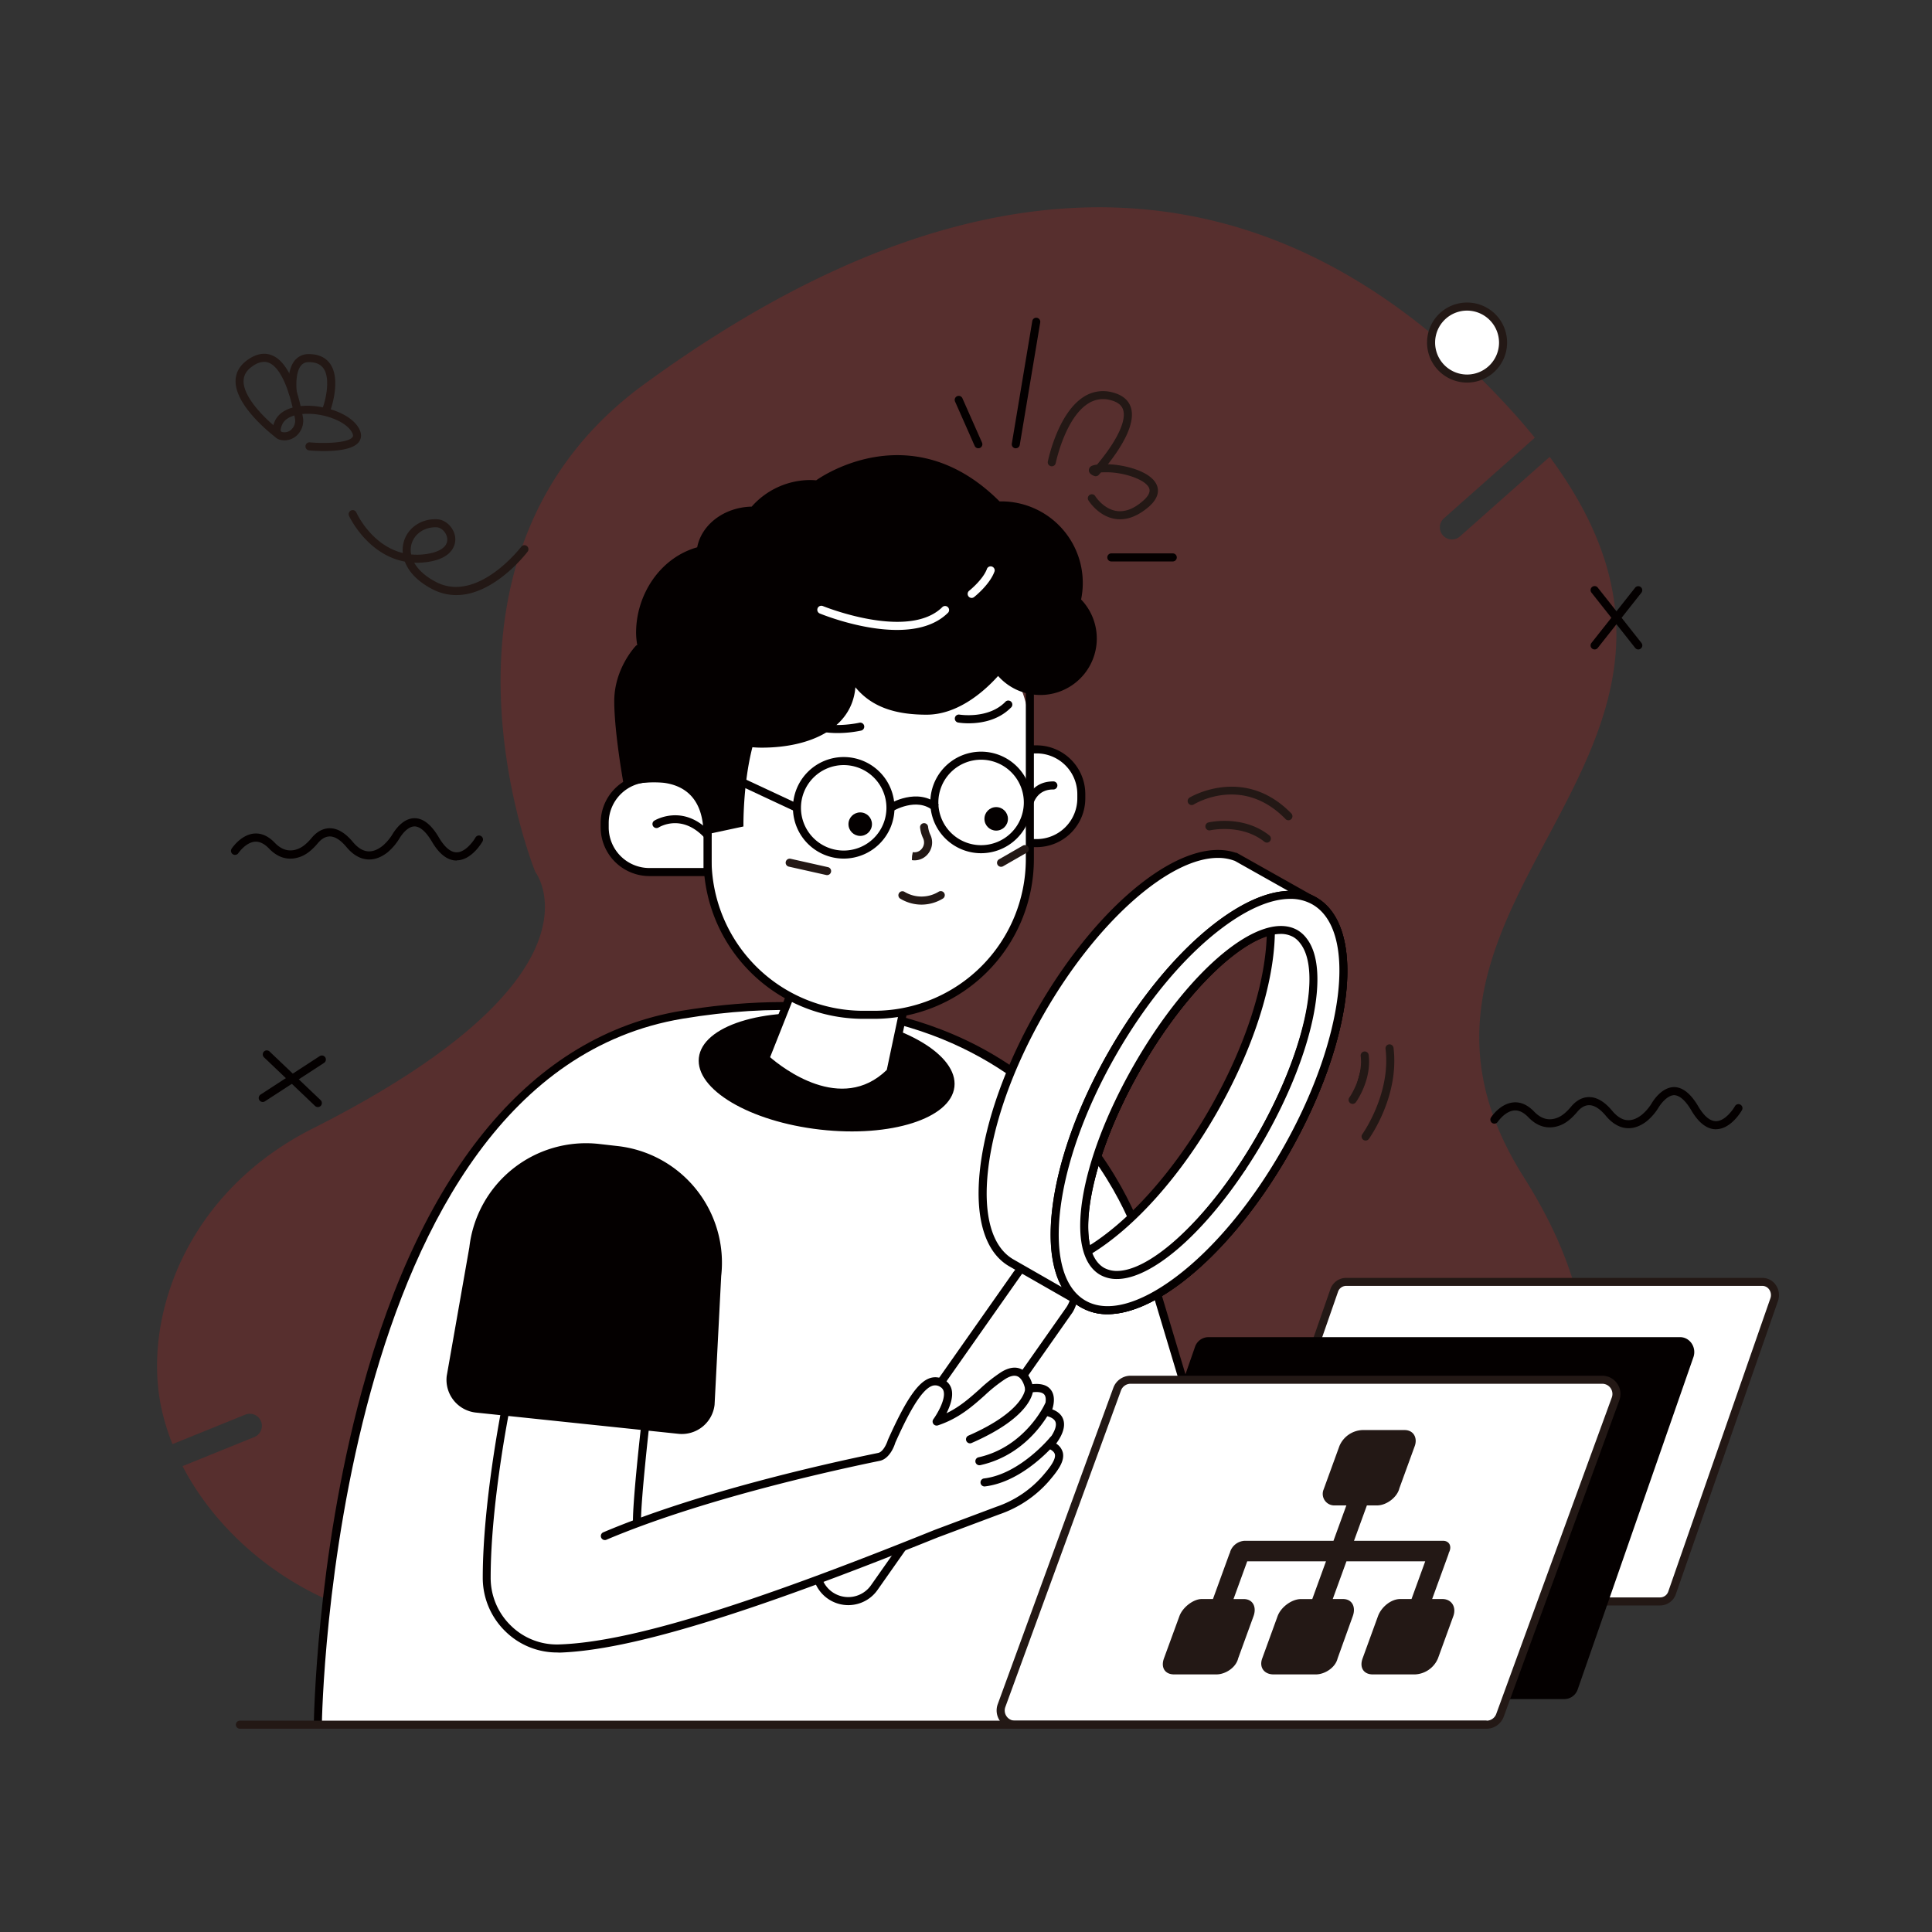 <svg viewBox="0 0 1024 1024" xmlns="http://www.w3.org/2000/svg" id="fa109a93-d3ba-4f6e-ba54-13ad509d45e4"><rect x="0" y="0" width="1024" height="1024" fill="#333333" stroke="none"/><defs><style>.ac73c38b-44b0-48b6-b28a-b4c436926510{fill:#e61f19;opacity:0.2;}.ba025f83-a1bc-45fa-b743-2b0877bde2d7{fill:#fff;}.ea64e9ba-a57d-484a-9f2d-981c8273b016{fill:#231815;}.e190106d-7c66-48fe-99bd-e94951444f2d{fill:#040000;}.b50aef11-f8a3-461a-becf-6e515c466a98{fill:none;}</style></defs><title>Try my best！</title><path d="M821.37,242.14,773.8,284.31a6.4,6.4,0,1,1-8.49-9.58L813.49,232c-3.4-4.18-7-8.4-10.83-12.7C643.42,42.54,466.87,112.08,341.37,203.69,215.68,295.45,283.71,462.1,283.71,462.1s42.54,55-117.89,136C98.14,632.19,76.13,698.35,85.17,744.51a116.57,116.57,0,0,0,6.25,20.92L130,749.79a6.4,6.4,0,0,1,4.81,11.87L96.75,777.08c24.43,47.09,79.07,84.5,139.9,84.5l515-19S906,779.36,807.55,623.76C713.45,475,940.22,402.64,821.37,242.14Z" class="ac73c38b-44b0-48b6-b28a-b4c436926510"></path><path d="M880,848.79H659.29c-4.63,0-7.85-4.83-6.26-9.39L707.14,684a6.69,6.69,0,0,1,6.26-4.59H934.09c4.63,0,7.85,4.83,6.26,9.39L886.24,844.2A6.69,6.69,0,0,1,880,848.79Z" class="ba025f83-a1bc-45fa-b743-2b0877bde2d7"></path><path d="M880,850.92H659.29a8.62,8.62,0,0,1-7.08-3.71,9.39,9.39,0,0,1-1.19-8.52l54.11-155.38a8.84,8.84,0,0,1,8.27-6H934.09a8.62,8.62,0,0,1,7.08,3.71,9.36,9.36,0,0,1,1.19,8.52L888.25,844.9A8.84,8.84,0,0,1,880,850.92ZM713.4,681.55a4.57,4.57,0,0,0-4.24,3.17L655.05,840.1a5.1,5.1,0,0,0,.64,4.64,4.39,4.39,0,0,0,3.6,1.92H880a4.57,4.57,0,0,0,4.24-3.17l54.11-155.38a5.1,5.1,0,0,0-.64-4.64,4.38,4.38,0,0,0-3.6-1.92Z" class="ea64e9ba-a57d-484a-9f2d-981c8273b016"></path><path d="M829.15,900.56h-250c-5.24,0-8.89-5.47-7.09-10.64l61.3-176a7.57,7.57,0,0,1,7.09-5.21h250c5.24,0,8.89,5.47,7.09,10.64l-61.3,176A7.57,7.57,0,0,1,829.15,900.56Z" class="e190106d-7c66-48fe-99bd-e94951444f2d"></path><path d="M168.46,914.13s3.27-344.72,193-376.3c200.36-33.35,243.86,121.35,243.86,121.35L649,804.63l15.22,109.5" class="ba025f83-a1bc-45fa-b743-2b0877bde2d7"></path><path d="M662.06,914.42,646.83,804.93,603.27,659.79c-.44-1.56-45.39-152.51-241.47-119.86C176,570.86,170.63,910.72,170.59,914.15l-4.26,0c0-.87,1.1-87.49,25.42-176.85,32.34-118.79,90.9-188.47,169.35-201.54C418.7,526.13,500,526.8,560,584.46c35.93,34.51,47.26,73.75,47.38,74.14L651,804l15.3,109.81Z" class="e190106d-7c66-48fe-99bd-e94951444f2d"></path><ellipse transform="translate(-176.15 939.32) rotate(-83.5)" ry="68.16" rx="30.58" cy="568.34" cx="438.15" class="e190106d-7c66-48fe-99bd-e94951444f2d"></ellipse><path d="M424.23,514.09l-18.59,46.85s38.07,35.46,66.32,7.21l11.44-54.06Z" class="ba025f83-a1bc-45fa-b743-2b0877bde2d7"></path><path d="M446.71,581.15c-22.15,0-42.24-18.39-42.52-18.65l-1.07-1L422.78,512H486l-12.11,57.26-.45.45C465,578.13,455.69,581.15,446.71,581.15Zm-38.54-20.81c6.3,5.44,37.68,30.21,61.84,6.74l10.76-50.86h-55.1Z" class="e190106d-7c66-48fe-99bd-e94951444f2d"></path><path transform="translate(1091.69 844.09) rotate(180)" d="M543.45,397.19H573.1a0,0,0,0,1,0,0V446.9a0,0,0,0,1,0,0H543.45A24.86,24.86,0,0,1,518.59,422v0A24.86,24.86,0,0,1,543.45,397.19Z" class="ba025f83-a1bc-45fa-b743-2b0877bde2d7"></path><path d="M549.41,449H518.59a2.13,2.13,0,0,1-2.13-2.14V397.19a2.13,2.13,0,0,1,2.13-2.14h30.82a25.85,25.85,0,0,1,25.82,25.83v2.33A25.85,25.85,0,0,1,549.41,449Zm-28.69-4.27h28.69A21.59,21.59,0,0,0,571,423.21v-2.33a21.59,21.59,0,0,0-21.56-21.56H520.72Z" class="e190106d-7c66-48fe-99bd-e94951444f2d"></path><path d="M544.81,429.12s1-12.81,13.38-12.81" class="ba025f83-a1bc-45fa-b743-2b0877bde2d7"></path><path d="M544.81,431.25h-.17a2.14,2.14,0,0,1-2-2.3c.42-5.11,4.19-14.78,15.51-14.78a2.14,2.14,0,1,1,0,4.27c-10.26,0-11.22,10.41-11.25,10.85A2.14,2.14,0,0,1,544.81,431.25Z" class="e190106d-7c66-48fe-99bd-e94951444f2d"></path><path d="M441.09,323.19h38.67a66.08,66.08,0,0,1,66.08,66.08v63.14a85.42,85.42,0,0,1-85.42,85.42h0A85.42,85.42,0,0,1,375,452.41V389.27A66.08,66.08,0,0,1,441.09,323.19Z" class="ba025f83-a1bc-45fa-b743-2b0877bde2d7"></path><path d="M463.34,540h-5.83a84.72,84.72,0,0,1-84.63-84.63V323.19a2.13,2.13,0,0,1,2.13-2.13H545.84a2.13,2.13,0,0,1,2.14,2.13V455.33A84.73,84.73,0,0,1,463.34,540Zm-86.2-214.63v130a80.47,80.47,0,0,0,80.37,80.37h5.83a80.46,80.46,0,0,0,80.37-80.37v-130Z" class="e190106d-7c66-48fe-99bd-e94951444f2d"></path><path d="M345.36,412.49H375a0,0,0,0,1,0,0v49.72a0,0,0,0,1,0,0H345.36a24.86,24.86,0,0,1-24.86-24.86v0a24.86,24.86,0,0,1,24.86-24.86Z" class="ba025f83-a1bc-45fa-b743-2b0877bde2d7"></path><path d="M375,464.34H344.19a25.85,25.85,0,0,1-25.82-25.82v-2.34a25.85,25.85,0,0,1,25.82-25.82H375a2.13,2.13,0,0,1,2.13,2.13v49.72A2.13,2.13,0,0,1,375,464.34Zm-30.82-49.71a21.58,21.58,0,0,0-21.55,21.55v2.34a21.57,21.57,0,0,0,21.55,21.55h28.69V414.63Z" class="e190106d-7c66-48fe-99bd-e94951444f2d"></path><path d="M443.84,388.53c-7.09,0-15.6-1.37-21.12-6.89a2.13,2.13,0,0,1,3-3c9.07,9.07,29.52,4.48,29.72,4.43a2.13,2.13,0,1,1,1,4.15A60.59,60.59,0,0,1,443.84,388.53Z" class="e190106d-7c66-48fe-99bd-e94951444f2d"></path><path d="M375,444.74a2.13,2.13,0,0,1-1.56-.68C361.32,431,349.54,438.3,349,438.62a2.14,2.14,0,0,1-2.3-3.6c.14-.09,15.32-9.54,29.84,6.14a2.14,2.14,0,0,1-1.57,3.58Z" class="e190106d-7c66-48fe-99bd-e94951444f2d"></path><path d="M573,317.74a43.23,43.23,0,0,0-42.39-52c-.28,0-.56,0-.84,0-47.62-47.62-97.17-11.16-97.17-11.16-1-.07-2-.15-3-.15a41.53,41.53,0,0,0-31.19,14.09c-14.6.32-26.59,9.53-28.88,21.56-19.95,5.66-32.39,25.37-32.39,45.27a38.24,38.24,0,0,0,.62,6.54c-.2.1-.42.17-.62.27,0,0-11.57,11.85-11.57,29.46,0,17.22,5.21,45.45,5.21,45.45s42.09-14.29,42.09,25.51l21.17-4.53s-.35-22.17,4.75-42c1.62.15,3.27.22,4.94.22,25.5,0,47.8-10,49.65-32C462.2,375,475,378.8,491.14,378.8c15.38,0,29-10.65,37.87-20.52a29.92,29.92,0,1,0,44-40.54Z" class="e190106d-7c66-48fe-99bd-e94951444f2d"></path><path d="M475.4,333.88c-19.41,0-39.61-8.19-40.89-8.71a2.13,2.13,0,0,1,1.62-3.95c.46.19,45.47,18.42,63.42.47a2.13,2.13,0,0,1,3,3C495.67,331.6,485.65,333.88,475.4,333.88Z" class="ba025f83-a1bc-45fa-b743-2b0877bde2d7"></path><path d="M515,316.92a2.14,2.14,0,0,1-1.32-3.81c.07-.06,7.5-6,9.49-11.78a2.14,2.14,0,0,1,4,1.39c-2.4,7-10.54,13.47-10.89,13.74A2.1,2.1,0,0,1,515,316.92Z" class="ba025f83-a1bc-45fa-b743-2b0877bde2d7"></path><path d="M447.19,455.07a26.91,26.91,0,1,1,26.91-26.91A26.94,26.94,0,0,1,447.19,455.07Zm0-49.56a22.65,22.65,0,1,0,22.64,22.65A22.67,22.67,0,0,0,447.19,405.51Z" class="e190106d-7c66-48fe-99bd-e94951444f2d"></path><path d="M520,452.22a26.91,26.91,0,1,1,26.91-26.91A26.94,26.94,0,0,1,520,452.22Zm0-49.56a22.65,22.65,0,1,0,22.65,22.65A22.67,22.67,0,0,0,520,402.66Z" class="e190106d-7c66-48fe-99bd-e94951444f2d"></path><path d="M473.09,430l-2.25-3.62c.63-.39,15.55-9.47,26.71.2l-2.79,3.22C486,422.16,473.22,429.9,473.09,430Z" class="e190106d-7c66-48fe-99bd-e94951444f2d"></path><rect transform="translate(-146.87 609.95) rotate(-64.96)" height="37.02" width="4.27" y="401.82" x="403.51" class="e190106d-7c66-48fe-99bd-e94951444f2d"></rect><path d="M449.55,850.76a19,19,0,0,1-15.48-29.9L537.5,673.72a19,19,0,0,1,31,21.83L465.12,842.69a18.84,18.84,0,0,1-12.27,7.78A19.36,19.36,0,0,1,449.55,850.76ZM553.06,669.92a14.77,14.77,0,0,0-2.56.23,14.58,14.58,0,0,0-9.51,6L437.56,823.32a14.73,14.73,0,0,0,3.57,20.49h0a14.72,14.72,0,0,0,20.5-3.57L565.06,693.1a14.72,14.72,0,0,0-12-23.18Z" class="e190106d-7c66-48fe-99bd-e94951444f2d"></path><path d="M587,696.54a27.39,27.39,0,0,1-13.79-3.48c-13-7.45-18.53-25.9-15.52-51.93,2.93-25.41,13.62-55.26,30.1-84S624.55,504,645,488.56c20.92-15.77,39.62-20.36,52.64-12.9,26.72,15.29,20.31,75-14.58,136-16.48,28.79-36.8,53.12-57.23,68.52C611.44,691,598.11,696.54,587,696.54Zm96.8-220.12c-10.16,0-22.58,5.28-36.21,15.55-20,15.06-39.9,38.94-56.1,67.23s-26.7,57.57-29.57,82.42c-2.79,24.23,2,41.18,13.41,47.73s28.48,2.08,48-12.61c20-15.06,39.9-38.93,56.1-67.23h0c33.14-57.89,40.39-116.28,16.16-130.15A23.26,23.26,0,0,0,683.76,476.42Z" class="e190106d-7c66-48fe-99bd-e94951444f2d"></path><path d="M591.37,678.72a17.21,17.21,0,0,1-8.72-2.2c-19.35-11.07-11.33-60.23,18.25-111.91,13.93-24.33,30.48-45.26,46.59-58.95,16.66-14.15,31.1-18.93,40.67-13.46s12.75,20.35,9,41.89c-3.64,20.82-13.31,45.69-27.24,70C644.28,648.86,612.1,678.72,591.37,678.72Zm88-184.45c-7.66,0-17.86,5.06-29.15,14.64-15.75,13.38-32,33.91-45.64,57.82-27.45,47.95-36.54,96.53-19.84,106.09s54-22.88,81.43-70.83l1.85,1.06L666.2,602c13.69-23.91,23.18-48.29,26.74-68.64,3.38-19.35.87-33-6.9-37.44A13.11,13.11,0,0,0,679.4,494.27Z" class="e190106d-7c66-48fe-99bd-e94951444f2d"></path><path d="M602.75,565.67c22.65-39.55,51-67.81,70.84-72.7a72.34,72.34,0,0,0-1.71-16.58c-25.42,7.87-57.6,38.64-82.28,81.75s-34.92,86.44-28.83,112.35a72.67,72.67,0,0,0,15.16-6.92C570.13,644,580.11,605.22,602.75,565.67Z" class="ba025f83-a1bc-45fa-b743-2b0877bde2d7"></path><path d="M559.22,673.21l-.53-2.23c-6.39-27.19,5-71.9,29.06-113.9s56.82-74.47,83.5-82.73l2.19-.68.52,2.23A74.77,74.77,0,0,1,675.72,493v1.67l-1.62.4c-19.83,4.9-47.75,33.71-69.49,71.69h0c-21.74,38-32.45,76.65-26.64,96.23l.48,1.6-1.44.85a74.62,74.62,0,0,1-15.61,7.12Zm111.07-194c-25.3,9-56,40.1-78.84,80s-34.11,82.12-29.09,108.51a71.93,71.93,0,0,0,11.08-5.17c-5.11-21,5.76-60,27.46-97.93s49.8-67,70.54-73.26A71.91,71.91,0,0,0,670.29,479.17Z" class="e190106d-7c66-48fe-99bd-e94951444f2d"></path><path d="M696.56,477.51c-25.29-14.48-73.18,21.62-107,80.63s-40.66,118.59-15.37,133.07,73.18-21.63,107-80.64S721.85,492,696.56,477.51ZM668.05,603.05c-28.29,49.43-65.85,81.13-83.89,70.8s-9.71-58.76,18.58-108.19,65.85-81.12,83.89-70.8S696.34,553.62,668.05,603.05Z" class="ba025f83-a1bc-45fa-b743-2b0877bde2d7"></path><path d="M587,696.54a27.39,27.39,0,0,1-13.79-3.48c-13-7.45-18.53-25.9-15.52-51.93,2.93-25.41,13.62-55.26,30.1-84S624.55,504,645,488.56c20.92-15.77,39.62-20.36,52.64-12.9h0c26.72,15.29,20.31,75-14.58,136-16.48,28.79-36.8,53.12-57.23,68.52C611.44,691,598.11,696.54,587,696.54Zm96.8-220.12c-10.16,0-22.58,5.28-36.21,15.55-20,15.06-39.9,38.94-56.1,67.23s-26.7,57.57-29.57,82.42c-2.79,24.23,2,41.18,13.41,47.73s28.47,2.08,48-12.61c20-15.06,39.9-38.93,56.1-67.23,33.14-57.89,40.39-116.28,16.16-130.15h0A23.26,23.26,0,0,0,683.76,476.42ZM591.93,677.93a17.52,17.52,0,0,1-8.83-2.22c-19.35-11.08-11.53-59.88,17.79-111.11s67.45-82.66,86.8-71.59,11.53,59.88-17.79,111.1c-13.8,24.12-30.23,44.85-46.26,58.38C611.57,672.67,600.66,677.93,591.93,677.93ZM678.77,495c-18.6,0-50.23,29.86-74.18,71.7C577.4,614.23,568.53,662.45,585.22,672c7.77,4.46,20.77-.2,35.66-12.77C636.54,646,652.63,625.69,666.2,602c27.19-47.51,36.06-95.72,19.37-105.28A13.48,13.48,0,0,0,678.77,495Z" class="e190106d-7c66-48fe-99bd-e94951444f2d"></path><path d="M668.05,603.05c25.72-44.93,34.86-88.95,22.77-104.35l-32.5,120.07C661.64,613.76,664.91,608.53,668.05,603.05Z" class="b50aef11-f8a3-461a-becf-6e515c466a98"></path><path d="M687.1,494.05c-3.73-2.13-8.35-2.36-13.51-1.08-.05,25.83-10.56,60.87-30.54,95.77s-44.87,61.71-67.12,74.83c1.51,5.1,4,9,7.78,11.1,18,10.32,55.79-21.74,84.34-71.62S705.13,504.38,687.1,494.05Z" class="ba025f83-a1bc-45fa-b743-2b0877bde2d7"></path><path d="M591.4,678.73a17.32,17.32,0,0,1-8.75-2.21c-4.08-2.33-7-6.48-8.77-12.35l-.47-1.59,1.43-.85c23-13.56,47.18-40.55,66.35-74.05s30.21-68,30.26-94.72V491.3l1.62-.4c5.92-1.48,11-1,15.08,1.3,9.56,5.47,12.75,20.35,9,41.89-3.64,20.82-13.31,45.69-27.24,70s-30.47,45.27-46.59,58.95C611.15,673.39,600.17,678.73,591.4,678.73Zm-12.91-14.21c1.43,3.94,3.53,6.73,6.28,8.3,7.78,4.45,20.81-.3,35.78-13,15.75-13.37,32-33.91,45.65-57.82s23.18-48.29,26.74-68.64c3.38-19.35.87-33-6.9-37.44h0c-2.75-1.58-6.22-2-10.34-1.22-.5,27.15-11.67,61.69-30.8,95.11S601.65,650.33,578.49,664.52Z" class="e190106d-7c66-48fe-99bd-e94951444f2d"></path><path d="M655.72,454.52l-.92-.51,0,.1c-26-9.44-71.06,25.9-103.29,82.2-33.78,59-40.66,118.59-15.37,133.06l38.14,21.84c-25.29-14.48-18.41-74.06,15.37-133.07s81.67-95.11,107-80.63L660.5,457.22Z" class="ba025f83-a1bc-45fa-b743-2b0877bde2d7"></path><path d="M574.23,693.34a2.16,2.16,0,0,1-1.06-.28L535,671.22c-13-7.45-18.53-25.89-15.53-51.92,2.94-25.42,13.63-55.26,30.11-84,32.62-57,77.72-92.64,105.31-83.34a2,2,0,0,1,.93.24l41.45,23.33.32.18a2.13,2.13,0,0,1-2.11,3.71l-.28-.16c-11.44-6.33-28.36-1.8-47.68,12.76-20,15.06-39.9,38.94-56.1,67.23s-26.7,57.57-29.57,82.42c-2.79,24.21,2,41.15,13.38,47.72h0a2.14,2.14,0,0,1-1.06,4ZM645.5,454.7c-25.79,0-64.17,33.72-92.19,82.67-16.19,28.29-26.7,57.56-29.57,82.42-2.8,24.23,2,41.18,13.41,47.73l25.6,14.66c-5.31-9.61-7.12-23.63-5.1-41,2.93-25.41,13.62-55.26,30.1-84S624.55,504,645,488.56c13.92-10.49,26.85-16,37.77-16.37l-28.08-15.8h0l-.32-.17a2,2,0,0,1-.33-.09A24.78,24.78,0,0,0,645.5,454.7Z" class="e190106d-7c66-48fe-99bd-e94951444f2d"></path><path d="M696.56,477.51c-25.29-14.48-73.18,21.62-107,80.63s-40.66,118.59-15.37,133.07,73.18-21.63,107-80.64S721.85,492,696.56,477.51ZM668.05,603.05c-3.14,5.48-6.41,10.71-9.73,15.72l0,.11-.09.07c-22.72,34.18-48.88,56.64-66,56.82a15.56,15.56,0,0,1-8-1.92c-18-10.32-9.71-58.76,18.58-108.19s65.85-81.12,83.89-70.8a14.69,14.69,0,0,1,4.19,3.84C702.91,514.1,693.77,558.12,668.05,603.05Z" class="ba025f83-a1bc-45fa-b743-2b0877bde2d7"></path><path d="M587,696.54a27.39,27.39,0,0,1-13.79-3.48c-13-7.45-18.53-25.9-15.52-51.93,2.93-25.41,13.62-55.26,30.1-84S624.55,504,645,488.56c20.92-15.77,39.62-20.36,52.64-12.9h0c26.72,15.29,20.31,75-14.58,136-16.48,28.79-36.8,53.12-57.23,68.52C611.44,691,598.11,696.54,587,696.54Zm96.8-220.12c-10.16,0-22.58,5.28-36.21,15.55-20,15.06-39.9,38.94-56.1,67.23s-26.7,57.57-29.57,82.42c-2.79,24.23,2,41.18,13.41,47.73s28.47,2.08,48-12.61c20-15.06,39.9-38.93,56.1-67.23,33.14-57.89,40.39-116.28,16.16-130.15h0A23.26,23.26,0,0,0,683.76,476.42ZM592,677.9a17.69,17.69,0,0,1-8.86-2.19c-19.35-11.08-11.53-59.88,17.79-111.11s67.45-82.66,86.8-71.59a16.56,16.56,0,0,1,4.81,4.37c12.9,16.44,3.39,61.33-22.6,106.73h0c-2.93,5.12-6.08,10.21-9.62,15.56l-.08.3-.35.35c-23.17,34.8-49.72,57.39-67.65,57.58ZM678.77,495c-18.6,0-50.23,29.86-74.18,71.7C577.4,614.23,568.53,662.45,585.22,672a14.17,14.17,0,0,0,6.93,1.63c16.34-.17,42.17-22.62,64.27-55.86l.12-.18c3.56-5.37,6.72-10.47,9.66-15.6h0c24.76-43.25,34.62-87.09,22.94-102a12.51,12.51,0,0,0-3.57-3.3A13.48,13.48,0,0,0,678.77,495Z" class="e190106d-7c66-48fe-99bd-e94951444f2d"></path><path d="M337.62,806c0-12,4.44-51.23,4.44-51.23l-69.82-8" class="ba025f83-a1bc-45fa-b743-2b0877bde2d7"></path><path d="M337.62,808.08a2.14,2.14,0,0,1-2.14-2.13c0-10.53,3.29-41,4.22-49.35L272,748.89a2.14,2.14,0,0,1-1.88-2.36,2.09,2.09,0,0,1,2.36-1.88l69.82,8a2.13,2.13,0,0,1,1.88,2.35c-.05.4-4.43,39.23-4.43,51A2.14,2.14,0,0,1,337.62,808.08Z" class="e190106d-7c66-48fe-99bd-e94951444f2d"></path><path d="M268,746.77s-10.05,49.67-10,89.4a37.46,37.46,0,0,0,38.56,37.53c40.72-1.35,109.12-24.31,199.59-60.82L529,800.57a59.06,59.06,0,0,0,25.12-16.7c6-6.94,11.62-14.15,2.38-18.16,0,0,13-14-1.55-17.37,0,0,7.1-15.25-9.41-12.32,0,0-2.08-14.21-13.81-6.92-11.06,6.88-18.49,18.77-35.21,24.33,0,0,11.08-15.16,3.18-20.08s-15.47,4.61-27,30.49c0,0-2.12,7.32-6.67,8.31-4.13.91-86.87,17.18-145.43,42" class="ba025f83-a1bc-45fa-b743-2b0877bde2d7"></path><path d="M295.26,875.85A39,39,0,0,1,268,864.79a39.55,39.55,0,0,1-12.13-28.62c0-39.48,9.95-89.33,10-89.82a2.14,2.14,0,0,1,4.19.84c-.1.5-10,49.93-10,89a35.29,35.29,0,0,0,10.84,25.55,34.7,34.7,0,0,0,25.52,9.84c36.58-1.2,97.91-19.91,198.86-60.66l32.89-12.33a56.88,56.88,0,0,0,24.25-16.1c2.77-3.19,7.39-8.54,6.69-11.64-.28-1.2-1.47-2.26-3.54-3.16a2.14,2.14,0,0,1-.71-3.41c1.53-1.64,5.65-7.1,4.62-10.46-.48-1.57-2.19-2.71-5.09-3.38a2.17,2.17,0,0,1-1.44-1.15,2.13,2.13,0,0,1,0-1.83c.67-1.46,2.23-6.12.6-8.24-1.37-1.78-5-1.56-7.71-1.08a2.09,2.09,0,0,1-1.61-.37,2.14,2.14,0,0,1-.87-1.41c-.23-1.5-1.38-5.64-4-6.83-1.65-.77-3.87-.29-6.59,1.4a81.2,81.2,0,0,0-10.87,8.66c-6.42,5.72-13.69,12.2-24.79,15.89a2.15,2.15,0,0,1-2.4-.77,2.12,2.12,0,0,1,0-2.51c1.83-2.51,6.37-10,5.5-14.48a3.61,3.61,0,0,0-1.73-2.54,4.84,4.84,0,0,0-4.19-.72c-6.4,1.95-13.94,17.2-19.79,30.27-.15.6-2.53,8.3-8.16,9.53l-1.55.32c-26.64,5.5-93.94,20.55-143.49,41.56a2.14,2.14,0,0,1-1.67-3.93C369.58,791,437.21,775.9,464,770.38l1.5-.31c2.68-.59,4.61-5.24,5.08-6.83,9.59-21.47,16.09-30.92,22.53-32.88a9.06,9.06,0,0,1,7.7,1.18,7.94,7.94,0,0,1,3.66,5.35c.75,3.9-1,8.56-2.8,12.15,7.11-3.44,12.35-8.11,17.46-12.66a84.49,84.49,0,0,1,11.46-9.09c4-2.5,7.61-3.06,10.65-1.65,3.54,1.64,5.2,5.56,5.91,8,4.63-.49,8,.51,9.83,3,2.43,3.16,1.61,7.64.75,10.35,3.14,1.18,5.12,3.06,5.89,5.6,1.39,4.55-1.71,9.69-3.84,12.53a8,8,0,0,1,3.55,4.8c1.09,4.81-3,10-7.62,15.38a61.14,61.14,0,0,1-26,17.32l-32.81,12.29c-101.39,40.93-163.17,59.73-200.26,61Z" class="e190106d-7c66-48fe-99bd-e94951444f2d"></path><path d="M545.49,736s.56,12.88-31.33,26.8" class="ba025f83-a1bc-45fa-b743-2b0877bde2d7"></path><path d="M514.16,765a2.13,2.13,0,0,1-.86-4.09c29.67-13,30.06-24.68,30.06-24.8a2.16,2.16,0,0,1,2.09-2.15,2,2,0,0,1,2.17,2c.07,1.47-.31,14.74-32.61,28.84A2,2,0,0,1,514.16,765Z" class="e190106d-7c66-48fe-99bd-e94951444f2d"></path><path d="M555.64,745.2S545,768.76,519.1,774.48" class="ba025f83-a1bc-45fa-b743-2b0877bde2d7"></path><path d="M519.1,776.61a2.13,2.13,0,0,1-.46-4.21c24.52-5.43,35-27.86,35.06-28.08a2.13,2.13,0,1,1,3.88,1.76c-.45,1-11.44,24.6-38,30.48A1.93,1.93,0,0,1,519.1,776.61Z" class="e190106d-7c66-48fe-99bd-e94951444f2d"></path><path d="M558.32,763.13s-16.45,20.15-36.45,22.58" class="ba025f83-a1bc-45fa-b743-2b0877bde2d7"></path><path d="M521.87,787.85a2.13,2.13,0,0,1-.25-4.25c18.92-2.3,34.89-21.63,35-21.82a2.14,2.14,0,0,1,3.31,2.7c-.7.85-17.24,20.85-37.85,23.35Z" class="e190106d-7c66-48fe-99bd-e94951444f2d"></path><path d="M139.27,584.07a2.13,2.13,0,0,1-1.17-3.92l31.33-20.37a2.13,2.13,0,0,1,2.33,3.57l-31.33,20.37A2.07,2.07,0,0,1,139.27,584.07Z" class="e190106d-7c66-48fe-99bd-e94951444f2d"></path><path d="M168.46,586.77a2.13,2.13,0,0,1-1.47-.59l-27.06-25.77a2.13,2.13,0,1,1,2.94-3.09l27.06,25.77a2.13,2.13,0,0,1-1.47,3.68Z" class="e190106d-7c66-48fe-99bd-e94951444f2d"></path><path d="M242,456.1c-4.77,0-9.17-3.36-13.07-10-3.09-5.24-6.25-8-9.13-8.08h-.07c-3.64,0-6.73,4.3-7.9,6.16a29.57,29.57,0,0,1-6.44,7.6c-7.45,5.85-15.36,4.85-21.7-2.77-3.14-3.77-6.14-5.68-8.91-5.68s-4.93,1.92-6.27,3.52c-3,3.58-5.89,5.9-8.89,7.09-4.3,1.72-10.75,2.37-17.05-4.21-2.5-2.62-5.09-3.84-7.58-3.59-4.86.45-8.6,6-8.64,6a2.13,2.13,0,0,1-3.57-2.33c.19-.3,4.85-7.3,11.82-8,3.88-.36,7.6,1.29,11.05,4.89,3.74,3.9,7.91,5,12.39,3.2,2.33-.92,4.68-2.84,7.19-5.85,1.92-2.31,5.14-5.06,9.55-5.06,4.1,0,8.2,2.42,12.19,7.21,4.92,5.92,10.08,6.62,15.78,2.14a25.29,25.29,0,0,0,5.47-6.51c1.92-3.06,5.95-8.16,11.51-8.16h.13c4.52.06,8.81,3.49,12.74,10.18,3.08,5.23,6.25,7.89,9.41,7.89h.06c4.56,0,8.75-5.75,10-7.94a2.14,2.14,0,0,1,3.73,2.08c-.23.41-5.68,10-13.65,10.12Z" class="e190106d-7c66-48fe-99bd-e94951444f2d"></path><path d="M909.53,598.54c-4.78,0-9.18-3.36-13.08-10-3.08-5.25-6.24-8-9.13-8.08-3.52.09-6.79,4.28-8,6.15a29.22,29.22,0,0,1-6.45,7.6c-7.45,5.85-15.36,4.85-21.69-2.76-3.14-3.77-6.14-5.68-8.92-5.68h0c-2.75,0-4.93,1.91-6.26,3.52-3,3.57-5.89,5.89-8.89,7.09-4.3,1.71-10.75,2.37-17.06-4.22-2.5-2.61-5.07-3.83-7.57-3.58-4.87.45-8.6,6-8.64,6a2.13,2.13,0,1,1-3.57-2.33c.19-.3,4.84-7.3,11.81-7.94,3.87-.39,7.61,1.28,11.06,4.88,3.74,3.91,7.91,5,12.39,3.2,2.33-.92,4.68-2.84,7.19-5.85,1.92-2.31,5.13-5.06,9.54-5.06h0c4.11,0,8.21,2.43,12.2,7.22,4.92,5.91,10.08,6.61,15.77,2.13a24.9,24.9,0,0,0,5.47-6.51c1.94-3.08,6.13-8.09,11.64-8.15,4.53.07,8.81,3.49,12.75,10.18,3.08,5.24,6.24,7.89,9.4,7.89h.06c4.56,0,8.75-5.74,10-7.93a2.13,2.13,0,0,1,3.73,2.07c-.23.41-5.68,10-13.65,10.13Z" class="e190106d-7c66-48fe-99bd-e94951444f2d"></path><circle r="19.07" cy="181.57" cx="777.58" class="ba025f83-a1bc-45fa-b743-2b0877bde2d7"></circle><path d="M777.58,202.77a21.21,21.21,0,1,1,21.21-21.2A21.22,21.22,0,0,1,777.58,202.77Zm0-38.14a16.94,16.94,0,1,0,16.94,16.94A17,17,0,0,0,777.58,164.63Z" class="ea64e9ba-a57d-484a-9f2d-981c8273b016"></path><path d="M359.46,759.94,252.12,748.68a17.46,17.46,0,0,1-15.36-19.32l12-68.24a62.24,62.24,0,0,1,68.88-54.79l9.83,1.12a62.24,62.24,0,0,1,54.78,68.88l-3.51,68.24A17.46,17.46,0,0,1,359.46,759.94Z" class="e190106d-7c66-48fe-99bd-e94951444f2d"></path><path d="M513.43,383.36a35.54,35.54,0,0,1-5.59-.4,2.13,2.13,0,1,1,.73-4.2c.15,0,15.07,2.47,24.15-6.62a2.14,2.14,0,1,1,3,3C528.79,382.1,519.36,383.36,513.43,383.36Z" class="e190106d-7c66-48fe-99bd-e94951444f2d"></path><circle r="6.23" cy="436.82" cx="455.93" class="e190106d-7c66-48fe-99bd-e94951444f2d"></circle><circle r="6.23" cy="434.01" cx="528" class="e190106d-7c66-48fe-99bd-e94951444f2d"></circle><path d="M438.37,463.82a2.59,2.59,0,0,1-.47-.05l-19.82-4.44a2.13,2.13,0,0,1-1.61-2.55,2.16,2.16,0,0,1,2.55-1.62l19.82,4.45a2.13,2.13,0,0,1-.47,4.21Z" class="ea64e9ba-a57d-484a-9f2d-981c8273b016"></path><path d="M530.63,459.42a2.13,2.13,0,0,1-1.07-4l12.54-7.21a2.13,2.13,0,0,1,2.13,3.7l-12.54,7.21A2.13,2.13,0,0,1,530.63,459.42Z" class="ea64e9ba-a57d-484a-9f2d-981c8273b016"></path><path d="M484.76,456a8.73,8.73,0,0,1-1.44-.11l.08-2.15.39-2.1a4.92,4.92,0,0,0,4.94-2,5.23,5.23,0,0,0,.51-5.41,17.48,17.48,0,0,1-1.58-5.62,2.13,2.13,0,1,1,4.25-.37,13.2,13.2,0,0,0,1.15,4.09,9.43,9.43,0,0,1-.9,9.84A9.18,9.18,0,0,1,484.76,456Z" class="ea64e9ba-a57d-484a-9f2d-981c8273b016"></path><path d="M488.43,479.47A21.83,21.83,0,0,1,477,476.21a2.14,2.14,0,0,1,2.39-3.54h0a17.45,17.45,0,0,0,18.15-.06,2.13,2.13,0,0,1,2.17,3.67A21.86,21.86,0,0,1,488.43,479.47Z" class="ea64e9ba-a57d-484a-9f2d-981c8273b016"></path><path d="M787.91,914.13h-250A7.55,7.55,0,0,1,530.85,904l61.3-167.75a7.54,7.54,0,0,1,7.09-5h250a7.55,7.55,0,0,1,7.09,10.14L795,909.17A7.54,7.54,0,0,1,787.91,914.13Z" class="ba025f83-a1bc-45fa-b743-2b0877bde2d7"></path><path d="M787.91,916.26h-250a9.69,9.69,0,0,1-9.09-13l61.29-167.74a9.73,9.73,0,0,1,9.1-6.36h250a9.69,9.69,0,0,1,9.09,13L797,909.9A9.73,9.73,0,0,1,787.91,916.26ZM599.24,733.42a5.44,5.44,0,0,0-5.09,3.55L532.86,904.72a5.4,5.4,0,0,0,5.08,7.27h250a5.44,5.44,0,0,0,5.09-3.55L854.29,740.7a5.41,5.41,0,0,0-5.08-7.28Z" class="ea64e9ba-a57d-484a-9f2d-981c8273b016"></path><path d="M764.51,847.52h-5.44l8.59-23.6a5.58,5.58,0,0,0,.24-.91,8.27,8.27,0,0,0,.42-.91c1.1-3-.44-5.44-3.47-5.44h-47.2l6.83-18.76h5.45c4.84,0,10.62-4.24,11.77-9.08l8.15-22.39c1.54-4.23-.55-8.47-5.39-8.47H722.08a13.83,13.83,0,0,0-12.16,8.47l-8.37,23a6.12,6.12,0,0,0,6,8.47h6.05l-6.83,18.76H659.57a8.57,8.57,0,0,0-7.43,5.44,5.39,5.39,0,0,0-.25.91,6.18,6.18,0,0,0-.41.91l-8.59,23.6h-6c-4.24,0-10,4.23-11.78,9.07L616.91,879c-1.76,4.84.55,8.47,5.39,8.47h22.39c4.84,0,10.4-3.63,11.55-8.47l8.15-22.39c1.76-4.84-.32-9.07-5.16-9.07h-5.45l7.27-20H702.8l-7.27,20h-6c-4.84,0-10.62,4.23-12.38,9.07L669,879c-1.76,4.84,1.15,8.47,6,8.47h22.39c4.84,0,10.4-3.63,11.56-8.47L717,856.59c1.76-4.84-.33-9.07-5.17-9.07h-5.45l7.27-20h41.75l-7.27,20h-6c-4.84,0-10,4.23-11.77,9.07L722.2,879c-1.76,4.84.55,8.47,5.39,8.47H750A13.86,13.86,0,0,0,762.14,879l8.14-22.39C772.05,851.75,769.35,847.52,764.51,847.52Z" class="ea64e9ba-a57d-484a-9f2d-981c8273b016"></path><path d="M171.78,239.07c-3.62,0-6.68-.24-7.95-.36a2.13,2.13,0,0,1,.39-4.25c7.9.73,20.56.33,22.66-2.83.15-.23.55-.84-.31-2.44-3.08-5.76-14.52-10.29-24.88-9.84-.5,0-1,.05-1.46.1.11.56.22,1.12.32,1.67a10.64,10.64,0,0,1-2.9,9.35,9.57,9.57,0,0,1-8.41,2.8,5.88,5.88,0,0,1-3.37-1.63c-4.18-3.25-21.52-17.51-21-30.13.2-4.71,2.75-8.61,7.58-11.59,4.27-2.63,8.34-3.11,12.09-1.43,7.7,3.44,12.2,15.46,14.79,26.75.7-.07,1.42-.12,2.17-.15,10.5-.44,24.52,4.07,28.81,12.08,1.71,3.19,1,5.47.1,6.82C187.64,238.2,178.67,239.07,171.78,239.07ZM149.32,228.9a3,3,0,0,0,.62.16,5.27,5.27,0,0,0,4.67-1.58,6.36,6.36,0,0,0,1.74-5.6c-.11-.57-.21-1.12-.32-1.67-3.23.94-5.5,2.59-6.47,4.81-1.06,2.44-.79,3.33-.7,3.53l.41.31ZM140,191.79a10.26,10.26,0,0,0-5.33,1.76c-3.6,2.22-5.42,4.88-5.56,8.14-.33,7.83,9,17.79,15.76,23.64a16.64,16.64,0,0,1,.74-2c1.54-3.54,4.83-6,9.49-7.31-3-12.93-7.37-21.42-12.32-23.62A6.72,6.72,0,0,0,140,191.79Z" class="ea64e9ba-a57d-484a-9f2d-981c8273b016"></path><path d="M173.23,218.5a2,2,0,0,1-.71-.13,2.13,2.13,0,0,1-1.3-2.72c1.36-3.84,4.05-15,.23-20.39-1.57-2.23-4.13-3.32-7.83-3.32a5,5,0,0,0-4,1.72c-3,3.49-2.68,11.38-2.29,14.13a2.14,2.14,0,1,1-4.23.59c-.07-.48-1.61-11.87,3.3-17.52a9.29,9.29,0,0,1,7.24-3.18c5.11,0,8.92,1.72,11.32,5.12,5.87,8.3.53,23.63.3,24.28A2.14,2.14,0,0,1,173.23,218.5Z" class="ea64e9ba-a57d-484a-9f2d-981c8273b016"></path><path d="M241.84,315.41a27.23,27.23,0,0,1-12.7-3.15c-8.2-4.26-12.65-9.52-14.56-14.59-20.07-3.75-29.48-24-29.59-24.27a2.13,2.13,0,0,1,3.89-1.76c.39.85,8.11,17.39,24.62,21.47a16,16,0,0,1,.45-5.71c2-7.56,9.3-12.59,17.69-12.19,5,.23,9.47,5.06,9.68,10.35.09,2.45-.75,10.59-15.54,12.41a38,38,0,0,1-6.24.27c2,3.53,5.6,7.13,11.57,10.23,22,11.42,44.91-18.36,45.14-18.66a2.13,2.13,0,0,1,3.4,2.57C278.8,293.5,261.93,315.41,241.84,315.41Zm-23.92-21.55a33.64,33.64,0,0,0,7.34-.12c7.65-.95,12-3.87,11.79-8-.12-3.09-2.84-6.13-5.6-6.26-6.36-.29-11.88,3.43-13.38,9A11.94,11.94,0,0,0,217.92,293.86Z" class="ea64e9ba-a57d-484a-9f2d-981c8273b016"></path><path d="M593.66,275.23a16.61,16.61,0,0,1-2.54-.19c-8.92-1.36-14-9.47-14.23-9.82a2.13,2.13,0,0,1,3.62-2.25c0,.07,4.33,6.81,11.28,7.86,4.46.67,9.19-1.13,14-5.34,2.91-2.52,4-4.76,3.31-6.67-1.76-4.71-13.65-8.5-22.33-8.5-1.34,0-2.4,0-3.23.07-.73.83-1.18,1.31-1.21,1.35a2.16,2.16,0,0,1-2.27.56c-2.86-1-3.05-2.6-2.9-3.47.27-1.57,1.61-2.28,4.3-2.58.71-.83,1.54-1.84,2.43-3,9-11.39,13.12-20.92,11.35-26.16-.83-2.44-3-4.08-6.6-5a14.54,14.54,0,0,0-11.88,1.79c-12.24,7.67-17.15,31.32-17.2,31.56a2.13,2.13,0,1,1-4.18-.85c.21-1,5.32-25.67,19.11-34.32A18.86,18.86,0,0,1,589.74,208c5,1.3,8.27,3.91,9.58,7.78,2.91,8.61-4.94,21.16-12,30.16l-.1.14c7.83.1,23,3.43,26,11.27,1,2.59,1,6.66-4.51,11.4C603.63,273.05,598.61,275.23,593.66,275.23Z" class="ea64e9ba-a57d-484a-9f2d-981c8273b016"></path><path d="M787.51,916.26H127a2.14,2.14,0,0,1,0-4.27h660.5a2.14,2.14,0,0,1,0,4.27Z" class="ea64e9ba-a57d-484a-9f2d-981c8273b016"></path><path d="M538.39,237.59l-.35,0a2.13,2.13,0,0,1-1.75-2.46l10.84-64.94a2.1,2.1,0,0,1,2.45-1.75,2.14,2.14,0,0,1,1.76,2.45L540.5,235.81A2.14,2.14,0,0,1,538.39,237.59Z" class="e190106d-7c66-48fe-99bd-e94951444f2d"></path><path d="M621.73,297.58H588.89a2.14,2.14,0,0,1,0-4.27h32.84a2.14,2.14,0,0,1,0,4.27Z" class="e190106d-7c66-48fe-99bd-e94951444f2d"></path><path d="M518.59,237.59a2.12,2.12,0,0,1-2-1.27l-10.39-23.5a2.13,2.13,0,1,1,3.9-1.73l10.39,23.5a2.14,2.14,0,0,1-1.09,2.82A2.18,2.18,0,0,1,518.59,237.59Z" class="e190106d-7c66-48fe-99bd-e94951444f2d"></path><path d="M716.93,583s7.91-11,6.36-23.48" class="e190106d-7c66-48fe-99bd-e94951444f2d"></path><path d="M716.93,585.08a2.13,2.13,0,0,1-1.74-3.38c.08-.1,7.41-10.47,6-22a2.14,2.14,0,0,1,1.86-2.38,2.1,2.1,0,0,1,2.37,1.85c1.64,13.19-6.4,24.51-6.75,25A2.1,2.1,0,0,1,716.93,585.08Z" class="ea64e9ba-a57d-484a-9f2d-981c8273b016"></path><path d="M723.81,604.52a2.11,2.11,0,0,1-1.24-.4,2.13,2.13,0,0,1-.49-3c.15-.21,15.22-21.47,12.28-45.2a2.13,2.13,0,0,1,4.23-.53c3.15,25.43-12.39,47.31-13.05,48.23A2.15,2.15,0,0,1,723.81,604.52Z" class="ea64e9ba-a57d-484a-9f2d-981c8273b016"></path><path d="M671.48,446.6a2.12,2.12,0,0,1-1.32-.46c-12.21-9.72-28.54-6.1-28.7-6.06a2.14,2.14,0,0,1-1-4.16c.75-.17,18.48-4.15,32.33,6.88a2.13,2.13,0,0,1-1.34,3.8Z" class="ea64e9ba-a57d-484a-9f2d-981c8273b016"></path><path d="M682.89,434.76a2.1,2.1,0,0,1-1.52-.64c-22.67-23.26-47.57-8.39-48.63-7.75a2.13,2.13,0,0,1-2.24-3.63c.29-.18,28.84-17.35,53.92,8.4a2.13,2.13,0,0,1-1.53,3.62Z" class="ea64e9ba-a57d-484a-9f2d-981c8273b016"></path><rect height="1024" width="1024" class="b50aef11-f8a3-461a-becf-6e515c466a98"></rect><path d="M868.35,344.22a2.1,2.1,0,0,1-1.67-.81L843.5,314.09a2.13,2.13,0,0,1,3.35-2.64L870,340.77a2.13,2.13,0,0,1-1.67,3.45Z" class="e190106d-7c66-48fe-99bd-e94951444f2d"></path><path d="M845.18,344.22a2.13,2.13,0,0,1-1.68-3.45l23.18-29.32a2.13,2.13,0,0,1,3.34,2.64l-23.17,29.32A2.1,2.1,0,0,1,845.18,344.22Z" class="e190106d-7c66-48fe-99bd-e94951444f2d"></path></svg>